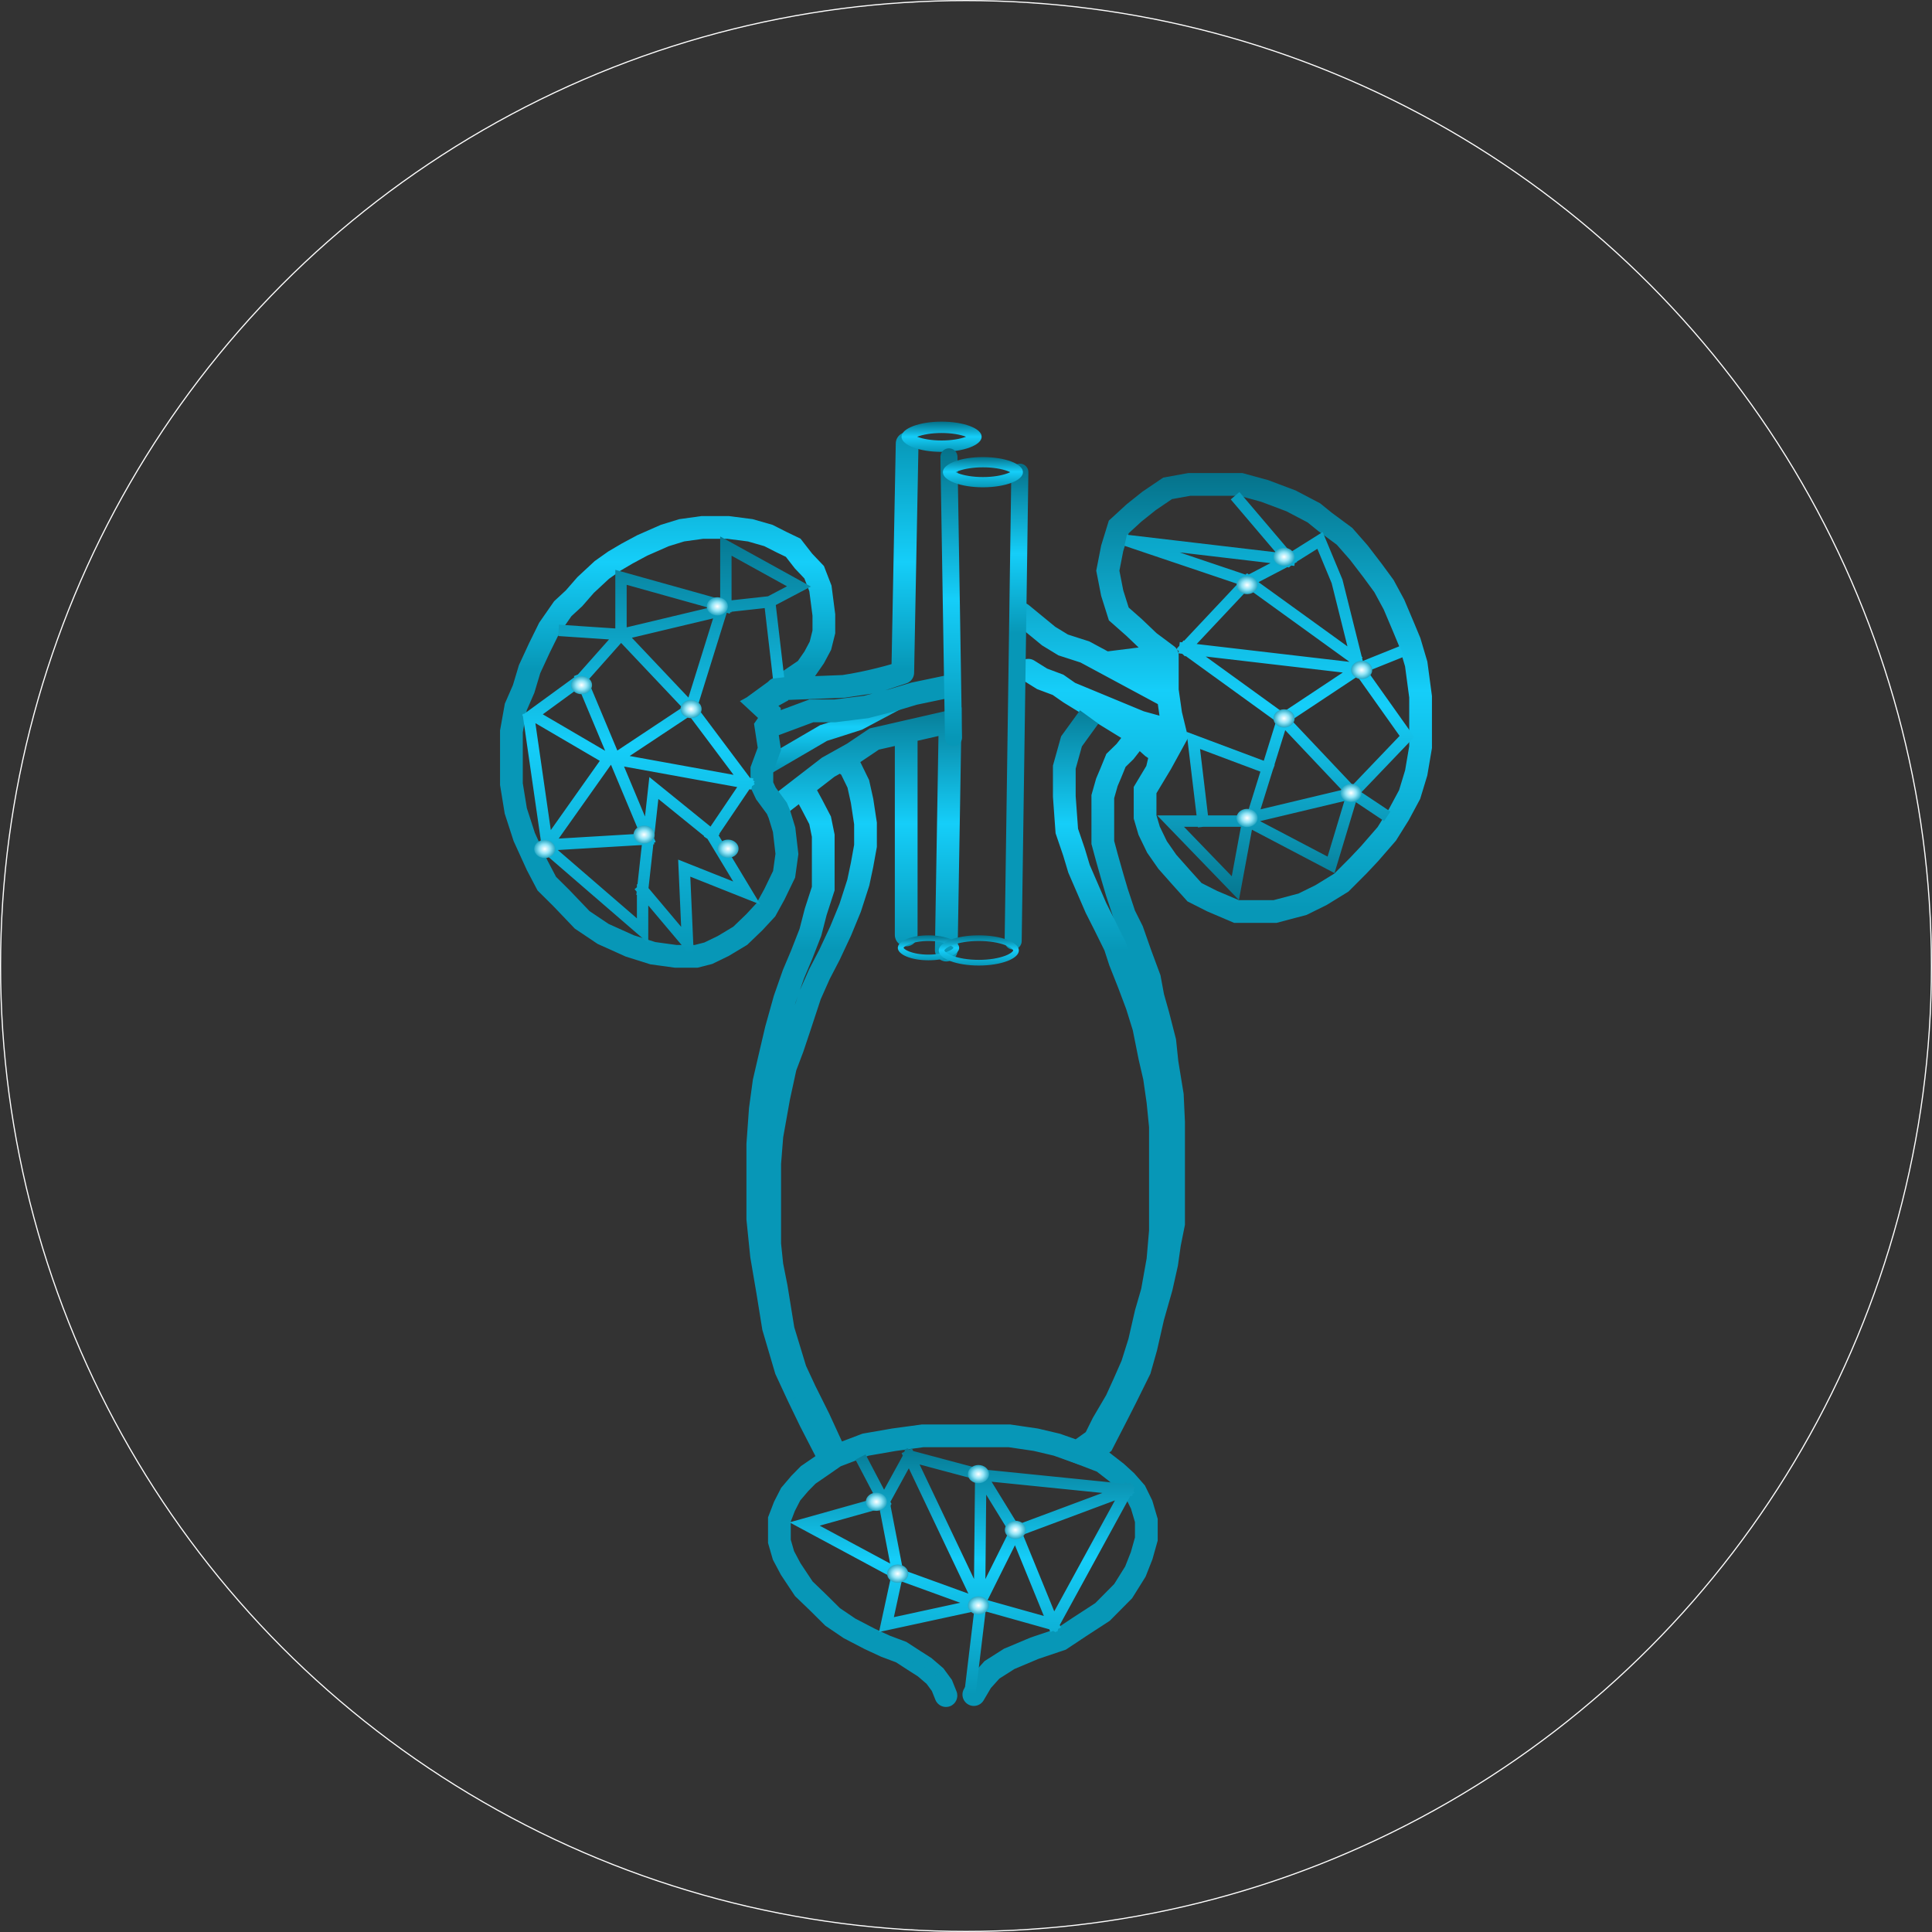 <svg width="1700" height="1700" viewBox="0 0 1700 1700" fill="none" xmlns="http://www.w3.org/2000/svg">
<rect x="0" y="0" width="1700" height="1700" fill="#333333" stroke="none"/>
<path d="M1027.14 607.399V587.68V576.674M1027.14 607.399L1021.63 602.584L988.568 581.489L1027.14 576.674M1027.14 607.399L1027.96 613.131M1027.14 576.674L1011.16 564.751L997.934 552.14L984.436 540.217L978.651 521.874L974.794 502.155L978.651 482.436L984.436 463.634L997.934 451.252L1011.16 440.705L1027.41 429.699L1046.42 426.26H1079.2H1091.87L1112.81 431.992L1135.95 440.705L1156.06 451.252L1165.98 459.278L1183.06 471.889L1195.73 486.334L1207.85 502.155L1217.77 515.683L1226.58 531.963L1235.12 552.14L1240.36 564.751L1246.14 584.241L1250 613.131V657.384L1246.14 680.084L1240.36 699.115L1230.99 716.541L1220.25 733.738L1205.1 751.164L1195.18 761.711L1180.3 776.615L1162.4 787.621L1146.14 795.646L1121.9 802.067H1088.02L1066.53 792.895L1051.1 785.099L1039.53 772.259L1027.14 758.272L1018.04 745.203L1011.16 730.987L1007.58 718.834V695.217L1018.04 677.791M1027.96 613.131L1030.17 628.494L1034.85 647.754L1033.21 650.735M1027.96 613.131L954.684 573.693L935.5 567.5L922.728 559.707L899 540.217M1033.21 650.735L1021.63 671.83L1018.04 677.791M1033.21 650.735L1018.04 639.5M1018.04 639.5L1003.17 635.373L941.185 609.692M1018.04 639.5L1010.33 647.754M941.185 609.692L1003.17 647.754L1013.91 657.384L1021.63 662.658L1018.04 677.791M941.185 609.692L954.684 616.571L964.326 626.201M941.185 609.692L930.992 602.584L916.943 597.31L904.822 589.744M995.12 654.633L989.945 661.282L981.957 669.078L977.273 680.543L973.968 688.339L970.386 700.95V725.025V741.305L973.968 754.603L978.651 771.112L982.783 785.099L989.395 805.047L996.282 818.805L1003.44 839.212L1011.43 860.765L1014.46 877.044L1018.87 892.636L1024.93 916.253L1026.86 934.826L1031.54 963.487L1032.65 987.333V1007.97V1031.13V1051.53V1076.76L1029.06 1094.64L1026.58 1112.07L1021.9 1132.93L1014.46 1159.07L1008.4 1185.67L1002.89 1205.16L990.772 1229.69L982.507 1245.97L970.111 1270.05L955.786 1280.6L970.111 1286.1L982.507 1295.73L990.772 1303.3L999.036 1312.7L1004.55 1323.93L1008.68 1337.92V1354.2L1004.55 1368.87L999.036 1382.86L988.293 1400.06L970.111 1418.4L950.001 1431.47L933.472 1442.47L910.331 1450.27L888.017 1459.67L872.866 1469.3L863.775 1479.39L856.888 1491.08" stroke="url(#paint0_linear_140_919)" stroke-width="20" stroke-linecap="round"/>
<path d="M672.038 675.727L724.655 645.002L755.509 635.142L791.5 616" stroke="url(#paint1_linear_140_919)" stroke-width="15" stroke-linecap="round"/>
<path d="M787.382 822.702C787.382 828.225 791.859 832.702 797.382 832.702C802.905 832.702 807.382 828.225 807.382 822.702H787.382ZM836 635L845.999 635.167L846.212 622.399L833.765 625.253L836 635ZM822.645 835.834C822.553 841.356 826.955 845.907 832.477 845.999C837.999 846.092 842.55 841.69 842.642 836.168L822.645 835.834ZM769.283 650.276L767.055 640.527L765.242 640.941L763.698 641.98L769.283 650.276ZM750.55 662.887L755.425 671.618L755.789 671.415L756.134 671.182L750.55 662.887ZM728.787 675.039L723.912 666.308L723.264 666.669L722.677 667.122L728.787 675.039ZM677.223 702.204C672.85 705.578 672.042 711.858 675.416 716.23C678.79 720.602 685.07 721.411 689.442 718.037L677.223 702.204ZM748.071 675.039L757.057 670.653L755.959 668.403L753.931 666.936L748.071 675.039ZM755.233 689.713L764.996 687.548L764.739 686.392L764.22 685.327L755.233 689.713ZM758.539 704.617L768.426 703.116L768.375 702.782L768.302 702.452L758.539 704.617ZM761.569 724.566H771.569V723.81L771.456 723.064L761.569 724.566ZM761.569 744.285L771.409 746.066L771.569 745.183V744.285H761.569ZM758.539 761.023L768.322 763.097L768.352 762.951L768.379 762.804L758.539 761.023ZM755.233 776.615L764.752 779.68L764.909 779.191L765.016 778.689L755.233 776.615ZM748.071 798.856L757.318 802.663L757.468 802.297L757.589 801.921L748.071 798.856ZM739.668 819.263L748.723 823.506L748.824 823.29L748.915 823.07L739.668 819.263ZM729.889 840.128L738.763 844.738L738.857 844.557L738.944 844.372L729.889 840.128ZM721.073 857.095L712.2 852.485L712.06 852.754L711.937 853.03L721.073 857.095ZM712.809 875.668L703.673 871.602L703.468 872.062L703.311 872.539L712.809 875.668ZM703.443 904.1L712.926 907.273L712.933 907.251L712.94 907.229L703.443 904.1ZM697.382 922.214L706.734 925.754L706.803 925.572L706.865 925.387L697.382 922.214ZM691.046 938.952L681.694 935.412L681.432 936.104L681.274 936.827L691.046 938.952ZM685.261 965.55L675.489 963.424L675.449 963.607L675.417 963.792L685.261 965.55ZM679.2 999.485L669.356 997.727L669.27 998.207L669.231 998.694L679.2 999.485ZM677.272 1023.79L667.303 1023L667.272 1023.39V1023.79H677.272ZM677.272 1094.64H667.272V1095.16L667.325 1095.67L677.272 1094.64ZM683.057 1132.7L692.928 1131.1L692.9 1130.93L692.867 1130.76L683.057 1132.7ZM689.118 1170.08L679.246 1171.68L679.354 1172.34L679.551 1172.99L689.118 1170.08ZM699.861 1205.39L690.294 1208.3L690.499 1208.97L690.796 1209.61L699.861 1205.39ZM708.401 1223.73L699.336 1227.95L699.392 1228.07L699.452 1228.19L708.401 1223.73ZM720.522 1248.04L729.611 1243.86L729.544 1243.72L729.471 1243.57L720.522 1248.04ZM735.674 1281.05L726.585 1285.22L730.488 1293.73L739.232 1290.4L735.674 1281.05ZM761.569 1271.19L759.857 1261.34L758.91 1261.51L758.011 1261.85L761.569 1271.19ZM786.638 1266.84L785.293 1256.93L785.109 1256.95L784.926 1256.98L786.638 1266.84ZM811.982 1263.4V1253.4H811.307L810.638 1253.49L811.982 1263.4ZM888.015 1263.4L889.469 1253.5L888.746 1253.4H888.015V1263.4ZM911.431 1266.84L913.729 1257.1L913.31 1257.01L912.885 1256.94L911.431 1266.84ZM929.889 1271.19L933.218 1261.76L932.71 1261.58L932.186 1261.46L929.889 1271.19ZM948.071 1277.61L944.741 1287.04L949.636 1288.77L953.867 1285.76L948.071 1277.61ZM963.222 1266.84L969.018 1274.99L971.065 1273.53L972.181 1271.28L963.222 1266.84ZM970.385 1252.39L961.761 1247.33L961.582 1247.63L961.425 1247.95L970.385 1252.39ZM982.23 1232.21L990.854 1237.28L991.117 1236.83L991.332 1236.36L982.23 1232.21ZM989.117 1217.08L998.219 1221.22L998.245 1221.17L998.271 1221.11L989.117 1217.08ZM996.28 1200.8L1005.43 1204.83L1005.66 1204.32L1005.82 1203.8L996.28 1200.8ZM1002.62 1180.62L1012.16 1183.62L1012.27 1183.24L1012.36 1182.86L1002.62 1180.62ZM1008.4 1155.4L998.796 1152.62L998.717 1152.89L998.654 1153.17L1008.4 1155.4ZM1013.91 1136.37L1023.52 1139.15L1023.66 1138.65L1023.75 1138.13L1013.91 1136.37ZM1018.87 1108.63L1028.71 1110.39L1028.79 1109.94L1028.83 1109.49L1018.87 1108.63ZM1021.07 1083.18L1031.04 1084.04L1031.07 1083.61V1083.18H1021.07ZM1021.07 991.23H1031.07V990.731L1031.02 990.234L1021.07 991.23ZM1018.87 969.218L1028.82 968.222L1028.8 968.009L1028.77 967.796L1018.87 969.218ZM1015.84 948.124L1025.74 946.702L1025.68 946.284L1025.58 945.873L1015.84 948.124ZM1011.71 930.239L1001.9 932.202L1001.93 932.347L1001.96 932.49L1011.71 930.239ZM1006.47 904.1L1016.28 902.137L1016.18 901.627L1016.02 901.131L1006.47 904.1ZM1000.41 884.61L1009.96 881.641L1009.87 881.362L1009.77 881.088L1000.41 884.61ZM993.25 865.579L1002.61 862.057L1002.58 861.978L1002.55 861.899L993.25 865.579ZM985.536 846.089L976.028 849.187L976.124 849.482L976.238 849.769L985.536 846.089ZM981.128 832.561L990.636 829.463L990.415 828.783L990.098 828.14L981.128 832.561ZM972.313 814.677L981.283 810.256L981.261 810.212L981.239 810.169L972.313 814.677ZM964.324 798.856L955.146 802.826L955.264 803.098L955.398 803.363L964.324 798.856ZM949.448 764.462L939.871 767.339L940.038 767.897L940.27 768.432L949.448 764.462ZM945.04 749.788L954.618 746.911L954.564 746.734L954.505 746.559L945.04 749.788ZM938.704 731.215L928.73 731.936L928.823 733.223L929.24 734.444L938.704 731.215ZM936.5 700.719H926.5V701.08L926.526 701.44L936.5 700.719ZM936.5 675.039L926.868 672.35L926.5 673.669V675.039H936.5ZM942.836 652.339L934.738 646.472L933.687 647.924L933.205 649.651L942.836 652.339ZM960.598 644.868L966.465 636.77L950.269 625.036L944.402 633.134L960.598 644.868ZM714.462 708.057L723.332 703.439L723.292 703.362L723.25 703.286L714.462 708.057ZM721.624 721.814L731.423 719.819L731.143 718.442L730.494 717.196L721.624 721.814ZM724.379 735.342H734.379V734.334L734.178 733.347L724.379 735.342ZM724.379 781.888L733.892 784.97L734.379 783.468V781.888H724.379ZM717.768 802.295L708.254 799.213L708.161 799.5L708.086 799.792L717.768 802.295ZM713.084 820.409L722.397 824.052L722.616 823.493L722.766 822.912L713.084 820.409ZM705.371 840.128L714.584 844.017L714.635 843.895L714.684 843.771L705.371 840.128ZM698.208 857.095L688.996 853.206L688.874 853.494L688.771 853.788L698.208 857.095ZM690.495 879.107L681.058 875.8L680.951 876.104L680.864 876.414L690.495 879.107ZM683.057 905.705L673.426 903.012L673.37 903.215L673.322 903.419L683.057 905.705ZM678.374 925.653L668.638 923.368L668.635 923.381L668.632 923.395L678.374 925.653ZM672.313 951.792L662.572 949.534L662.467 949.985L662.404 950.445L672.313 951.792ZM669.007 976.097L659.099 974.749L659.056 975.064L659.033 975.382L669.007 976.097ZM666.803 1006.82L656.829 1006.11L656.803 1006.46V1006.82H666.803ZM666.803 1072.63H656.803V1073.14L656.855 1073.65L666.803 1072.63ZM670.109 1104.96L660.161 1105.98L660.195 1106.31L660.251 1106.64L670.109 1104.96ZM675.619 1137.29L685.491 1135.69L685.484 1135.65L685.477 1135.61L675.619 1137.29ZM680.578 1168.01L670.705 1169.61L670.806 1170.23L670.986 1170.84L680.578 1168.01ZM691.597 1205.39L682.005 1208.22L682.214 1208.92L682.526 1209.6L691.597 1205.39ZM702.341 1228.55L693.269 1232.75L693.302 1232.83L693.336 1232.9L702.341 1228.55ZM713.084 1250.79L704.08 1255.14L704.135 1255.25L704.194 1255.36L713.084 1250.79ZM730.44 1284.49L736.139 1292.71L743.345 1287.71L739.33 1279.91L730.44 1284.49ZM720.522 1291.37L726.176 1299.62L726.199 1299.6L726.222 1299.59L720.522 1291.37ZM711.156 1297.79L705.502 1289.54L704.704 1290.09L704.025 1290.78L711.156 1297.79ZM703.718 1305.36L696.587 1298.35L696.333 1298.61L696.098 1298.88L703.718 1305.36ZM695.729 1314.76L688.109 1308.28L687.355 1309.17L686.825 1310.21L695.729 1314.76ZM690.219 1325.54L681.316 1320.98L681.075 1321.45L680.886 1321.95L690.219 1325.54ZM685.812 1337L676.478 1333.41L675.812 1335.14V1337H685.812ZM685.812 1356.26H675.812V1357.68L676.205 1359.04L685.812 1356.26ZM689.393 1368.64L679.787 1371.42L680.075 1372.42L680.562 1373.33L689.393 1368.64ZM695.729 1380.57L686.899 1385.26L687.128 1385.69L687.398 1386.1L695.729 1380.57ZM707.299 1397.99L698.968 1403.52L699.576 1404.44L700.367 1405.2L707.299 1397.99ZM719.696 1409.91L726.738 1402.81L726.683 1402.76L726.628 1402.71L719.696 1409.91ZM732.644 1422.75L725.602 1429.86L726.262 1430.51L727.031 1431.03L732.644 1422.75ZM747.52 1432.84L741.907 1441.12L742.388 1441.45L742.905 1441.71L747.52 1432.84ZM765.151 1442.01L760.536 1450.89L760.729 1450.99L760.926 1451.08L765.151 1442.01ZM778.925 1448.44L774.7 1457.5L775.049 1457.66L775.41 1457.8L778.925 1448.44ZM792.974 1453.71L798.422 1445.32L797.508 1444.73L796.488 1444.35L792.974 1453.71ZM804.269 1461.05L798.821 1469.43L798.86 1469.46L798.899 1469.48L804.269 1461.05ZM813.635 1467.01L820.145 1459.42L819.605 1458.95L819.005 1458.57L813.635 1467.01ZM822.726 1474.8L830.787 1468.89L830.107 1467.96L829.236 1467.21L822.726 1474.8ZM828.787 1483.06L838.07 1479.34L837.598 1478.16L836.847 1477.14L828.787 1483.06ZM823.085 1495.72C825.138 1500.85 830.959 1503.34 836.086 1501.28C841.213 1499.23 843.705 1493.41 841.651 1488.28L823.085 1495.72ZM679.2 1113.21L669.254 1114.25L669.301 1114.7L669.39 1115.15L679.2 1113.21ZM787.382 643.855V822.702H807.382V643.855H787.382ZM799.617 653.602L838.235 644.747L833.765 625.253L795.147 634.108L799.617 653.602ZM826.001 634.833L822.645 835.834L842.642 836.168L845.999 635.167L826.001 634.833ZM795.155 634.107L767.055 640.527L771.51 660.024L799.609 653.604L795.155 634.107ZM763.698 641.98L744.966 654.591L756.134 671.182L774.867 658.571L763.698 641.98ZM745.675 654.155L734.793 660.232L744.544 677.694L755.425 671.618L745.675 654.155ZM734.793 660.232L723.912 666.308L733.662 683.77L744.544 677.694L734.793 660.232ZM733.809 677.066L742.211 683.142L753.931 666.936L745.528 660.86L733.809 677.066ZM739.084 679.425L746.247 694.1L764.22 685.327L757.057 670.653L739.084 679.425ZM745.47 691.879L748.776 706.783L768.302 702.452L764.996 687.548L745.47 691.879ZM748.652 706.119L751.683 726.067L771.456 723.064L768.426 703.116L748.652 706.119ZM751.569 724.566V744.285H771.569V724.566H751.569ZM751.729 742.503L748.699 759.241L768.379 762.804L771.409 746.066L751.729 742.503ZM748.756 758.949L745.451 774.54L765.016 778.689L768.322 763.097L748.756 758.949ZM745.715 773.549L738.552 795.79L757.589 801.921L764.752 779.68L745.715 773.549ZM738.824 795.048L730.422 815.455L748.915 823.07L757.318 802.663L738.824 795.048ZM730.614 815.019L720.834 835.884L738.944 844.372L748.723 823.506L730.614 815.019ZM721.015 835.518L712.2 852.485L729.947 861.706L738.763 844.738L721.015 835.518ZM711.937 853.03L703.673 871.602L721.945 879.733L730.21 861.161L711.937 853.03ZM703.311 872.539L693.945 900.971L712.94 907.229L722.307 878.797L703.311 872.539ZM693.959 900.927L687.899 919.041L706.865 925.387L712.926 907.273L693.959 900.927ZM688.03 918.674L681.694 935.412L700.398 942.492L706.734 925.754L688.03 918.674ZM681.274 936.827L675.489 963.424L695.032 967.675L700.817 941.077L681.274 936.827ZM675.417 963.792L669.356 997.727L689.044 1001.24L695.105 967.308L675.417 963.792ZM669.231 998.694L667.303 1023L687.24 1024.58L689.169 1000.28L669.231 998.694ZM667.272 1023.79V1060.48H687.272V1023.79H667.272ZM667.272 1060.48V1094.64H687.272V1060.48H667.272ZM673.186 1134.3L679.246 1171.68L698.989 1168.48L692.928 1131.1L673.186 1134.3ZM679.551 1172.99L690.294 1208.3L709.428 1202.48L698.684 1167.17L679.551 1172.99ZM690.796 1209.61L699.336 1227.95L717.467 1219.51L708.927 1201.17L690.796 1209.61ZM699.452 1228.19L711.574 1252.5L729.471 1243.57L717.35 1219.27L699.452 1228.19ZM711.434 1252.21L726.585 1285.22L744.763 1276.88L729.611 1243.86L711.434 1252.21ZM739.232 1290.4L765.128 1280.54L758.011 1261.85L732.116 1271.71L739.232 1290.4ZM763.281 1281.05L788.35 1276.69L784.926 1256.98L759.857 1261.34L763.281 1281.05ZM787.983 1276.75L813.327 1273.31L810.638 1253.49L785.293 1256.93L787.983 1276.75ZM811.982 1273.4H872.038V1253.4H811.982V1273.4ZM872.038 1273.4H888.015V1253.4H872.038V1273.4ZM886.562 1273.29L909.978 1276.73L912.885 1256.94L889.469 1253.5L886.562 1273.29ZM909.134 1276.57L927.592 1280.93L932.186 1261.46L913.729 1257.1L909.134 1276.57ZM926.559 1280.62L944.741 1287.04L951.4 1268.18L933.218 1261.76L926.559 1280.62ZM953.867 1285.76L969.018 1274.99L957.426 1258.69L942.275 1269.46L953.867 1285.76ZM972.181 1271.28L979.344 1256.83L961.425 1247.95L954.263 1262.39L972.181 1271.28ZM979.008 1257.45L990.854 1237.28L973.607 1227.15L961.761 1247.33L979.008 1257.45ZM991.332 1236.36L998.219 1221.22L980.016 1212.94L973.129 1228.07L991.332 1236.36ZM998.271 1221.11L1005.43 1204.83L987.127 1196.77L979.964 1213.05L998.271 1221.11ZM1005.82 1203.8L1012.16 1183.62L993.075 1177.63L986.739 1197.81L1005.82 1203.8ZM1012.36 1182.86L1018.15 1157.64L998.654 1153.17L992.869 1178.39L1012.36 1182.86ZM1018.01 1158.18L1023.52 1139.15L1004.31 1133.59L998.796 1152.62L1018.01 1158.18ZM1023.75 1138.13L1028.71 1110.39L1009.03 1106.87L1004.07 1134.61L1023.75 1138.13ZM1028.83 1109.49L1031.04 1084.04L1011.11 1082.31L1008.91 1107.76L1028.83 1109.49ZM1031.07 1083.18V1060.48H1011.07V1083.18H1031.07ZM1031.07 1060.48V1034.11H1011.07V1060.48H1031.07ZM1031.07 1034.11V1014.85H1011.07V1034.11H1031.07ZM1031.07 1014.85V991.23H1011.07V1014.85H1031.07ZM1031.02 990.234L1028.82 968.222L1008.92 970.215L1011.12 992.226L1031.02 990.234ZM1028.77 967.796L1025.74 946.702L1005.94 949.546L1008.97 970.64L1028.77 967.796ZM1025.58 945.873L1021.45 927.988L1001.96 932.49L1006.1 950.375L1025.58 945.873ZM1021.51 928.276L1016.28 902.137L996.667 906.063L1001.9 932.202L1021.51 928.276ZM1016.02 901.131L1009.96 881.641L990.863 887.58L996.924 907.069L1016.02 901.131ZM1009.77 881.088L1002.61 862.057L983.891 869.102L991.053 888.133L1009.77 881.088ZM1002.55 861.899L994.834 842.409L976.238 849.769L983.951 869.259L1002.55 861.899ZM995.044 842.992L990.636 829.463L971.62 835.659L976.028 849.187L995.044 842.992ZM990.098 828.14L981.283 810.256L963.343 819.098L972.159 836.983L990.098 828.14ZM981.239 810.169L973.251 794.348L955.398 803.363L963.386 819.184L981.239 810.169ZM973.502 794.886L966.064 777.689L947.708 785.629L955.146 802.826L973.502 794.886ZM966.064 777.689L958.626 760.492L940.27 768.432L947.708 785.629L966.064 777.689ZM959.025 761.585L954.618 746.911L935.463 752.664L939.871 767.339L959.025 761.585ZM954.505 746.559L948.169 727.986L929.24 734.444L935.576 753.016L954.505 746.559ZM948.678 730.494L946.474 699.999L926.526 701.44L928.73 731.936L948.678 730.494ZM946.5 700.719V675.039H926.5V700.719H946.5ZM946.132 677.727L952.468 655.028L933.205 649.651L926.868 672.35L946.132 677.727ZM950.934 658.206L960.598 644.868L944.402 633.134L934.738 646.472L950.934 658.206ZM722.677 667.122L699.95 684.663L712.169 700.496L734.897 682.955L722.677 667.122ZM699.95 684.663L677.223 702.204L689.442 718.037L712.169 700.496L699.95 684.663ZM697.271 697.351L705.673 712.828L723.25 703.286L714.848 687.809L697.271 697.351ZM705.592 712.675L712.755 726.432L730.494 717.196L723.332 703.439L705.592 712.675ZM711.825 723.81L714.58 737.338L734.178 733.347L731.423 719.819L711.825 723.81ZM714.379 735.342V762.628H734.379V735.342H714.379ZM714.379 762.628V781.888H734.379V762.628H714.379ZM714.866 778.806L708.254 799.213L727.281 805.377L733.892 784.97L714.866 778.806ZM708.086 799.792L703.403 817.906L722.766 822.912L727.449 804.798L708.086 799.792ZM703.772 816.766L696.058 836.485L714.684 843.771L722.397 824.052L703.772 816.766ZM696.158 836.239L688.996 853.206L707.421 860.984L714.584 844.017L696.158 836.239ZM688.771 853.788L681.058 875.8L699.932 882.414L707.646 860.402L688.771 853.788ZM680.864 876.414L673.426 903.012L692.687 908.398L700.125 881.8L680.864 876.414ZM673.322 903.419L668.638 923.368L688.109 927.939L692.792 907.991L673.322 903.419ZM668.632 923.395L662.572 949.534L682.055 954.051L688.115 927.912L668.632 923.395ZM662.404 950.445L659.099 974.749L678.916 977.445L682.222 953.14L662.404 950.445ZM659.033 975.382L656.829 1006.11L676.778 1007.54L678.982 976.813L659.033 975.382ZM656.803 1006.82V1039.61H676.803V1006.82H656.803ZM656.803 1039.61V1072.63H676.803V1039.61H656.803ZM656.855 1073.65L660.161 1105.98L680.057 1103.94L676.752 1071.61L656.855 1073.65ZM660.251 1106.64L665.761 1138.97L685.477 1135.61L679.967 1103.28L660.251 1106.64ZM665.747 1138.88L670.705 1169.61L690.45 1166.42L685.491 1135.69L665.747 1138.88ZM670.986 1170.84L682.005 1208.22L701.189 1202.56L690.169 1165.19L670.986 1170.84ZM682.526 1209.6L693.269 1232.75L711.412 1224.34L700.668 1201.18L682.526 1209.6ZM693.336 1232.9L704.08 1255.14L722.089 1246.44L711.345 1224.2L693.336 1232.9ZM704.194 1255.36L721.549 1289.07L739.33 1279.91L721.975 1246.21L704.194 1255.36ZM724.741 1276.28L714.823 1283.15L726.222 1299.59L736.139 1292.71L724.741 1276.28ZM714.869 1283.12L705.502 1289.54L716.81 1306.04L726.176 1299.62L714.869 1283.12ZM704.025 1290.78L696.587 1298.35L710.849 1312.37L718.287 1304.8L704.025 1290.78ZM696.098 1298.88L688.109 1308.28L703.349 1321.23L711.338 1311.83L696.098 1298.88ZM686.825 1310.21L681.316 1320.98L699.123 1330.09L704.633 1319.31L686.825 1310.21ZM680.886 1321.95L676.478 1333.41L695.146 1340.59L699.553 1329.12L680.886 1321.95ZM675.812 1337V1356.26H695.812V1337H675.812ZM676.205 1359.04L679.787 1371.42L698.999 1365.86L695.418 1353.48L676.205 1359.04ZM680.562 1373.33L686.899 1385.26L704.56 1375.87L698.224 1363.95L680.562 1373.33ZM687.398 1386.1L698.968 1403.52L715.63 1392.46L704.06 1375.03L687.398 1386.1ZM700.367 1405.2L712.764 1417.12L726.628 1402.71L714.231 1390.78L700.367 1405.2ZM712.654 1417.01L725.602 1429.86L739.685 1415.65L726.738 1402.81L712.654 1417.01ZM727.031 1431.03L741.907 1441.12L753.133 1424.57L738.257 1414.48L727.031 1431.03ZM742.905 1441.71L760.536 1450.89L769.765 1433.14L752.135 1423.97L742.905 1441.71ZM760.926 1451.08L774.7 1457.5L783.149 1439.37L769.375 1432.95L760.926 1451.08ZM775.41 1457.8L789.46 1463.07L796.488 1444.35L782.439 1439.07L775.41 1457.8ZM787.527 1462.09L798.821 1469.43L809.717 1452.66L798.422 1445.32L787.527 1462.09ZM798.899 1469.48L808.266 1475.44L819.005 1458.57L809.638 1452.61L798.899 1469.48ZM807.126 1474.6L816.217 1482.39L829.236 1467.21L820.145 1459.42L807.126 1474.6ZM814.666 1480.72L820.726 1488.98L836.847 1477.14L830.787 1468.89L814.666 1480.72ZM819.504 1486.78L823.085 1495.72L841.651 1488.28L838.07 1479.34L819.504 1486.78ZM667.325 1095.67L669.254 1114.25L689.147 1112.18L687.218 1093.61L667.325 1095.67ZM669.39 1115.15L673.247 1134.64L692.867 1130.76L689.01 1111.27L669.39 1115.15Z" fill="url(#paint2_linear_140_919)"/>
<path d="M798.209 390.26L794.352 591.806M794.352 591.806L770.11 599.831L742.286 603.958M794.352 591.806C786.272 594.481 764.545 600.657 742.286 603.958M742.286 603.958L684.16 606.251L692.975 599.831L709.229 588.825L716.391 578.507L721.901 568.189L724.931 556.037V541.133L721.901 517.745L716.391 503.529L707.025 493.67L697.934 481.976L687.465 476.931L676.171 471.199L660.193 466.613L640.633 464.091H618.044L599.862 466.613L584.986 471.199L565.151 479.912L551.928 487.02L540.634 493.67L529.614 501.466L515.289 514.764L505.096 526.458L495.179 535.63L483.058 553.056L474.793 569.794L465.978 588.825L460.744 606.251L453.857 622.072L450 643.626V669.306V689.942L453.857 713.559L461.295 736.488L472.59 761.251L481.129 777.531L494.077 790.371L512.259 809.402L530.716 821.784L554.132 832.331L574.518 838.752L594.628 841.503H612.534L623.278 838.752L636.501 832.331L651.377 823.389L663.774 811.466L673.967 800.46L681.405 786.932L689.945 769.277L692.424 751.392L689.945 730.068L685.813 716.54L683.609 711.266L673.967 698.197L670.386 690.63V676.873L676.997 658.988L673.967 639.269L676.997 634.913V627.346L668 619L683.609 610.378L683.609 606.251M835 603.958L804.27 610.378L785.262 616.111L762.121 622.072L734.573 625.512H713.912L706.198 628.386L676.997 639.269" stroke="url(#paint3_linear_140_919)" stroke-width="20" stroke-linecap="round"/>
<path d="M858.773 384.299C858.773 384.305 858.773 384.322 858.763 384.359C858.753 384.398 858.727 384.476 858.662 384.595C858.528 384.842 858.242 385.238 857.675 385.743C856.51 386.782 854.542 387.945 851.681 389.024C845.996 391.168 837.805 392.598 828.512 392.598C819.218 392.598 811.028 391.168 805.342 389.024C802.482 387.945 800.513 386.782 799.349 385.743C798.782 385.238 798.495 384.842 798.361 384.595C798.297 384.476 798.271 384.398 798.26 384.359C798.25 384.322 798.25 384.305 798.25 384.299C798.25 384.293 798.25 384.276 798.26 384.239C798.271 384.2 798.297 384.122 798.361 384.003C798.495 383.756 798.782 383.36 799.349 382.854C800.513 381.816 802.482 380.652 805.342 379.573C811.028 377.429 819.218 376 828.512 376C837.805 376 845.996 377.429 851.681 379.573C854.542 380.652 856.51 381.816 857.675 382.854C858.242 383.36 858.528 383.756 858.662 384.003C858.727 384.122 858.753 384.2 858.763 384.239C858.773 384.276 858.773 384.293 858.773 384.299Z" stroke="url(#paint4_linear_140_919)" stroke-width="10"/>
<path d="M841.5 834C841.5 834.627 841.199 835.465 840.144 836.481C839.082 837.504 837.414 838.54 835.149 839.463C830.63 841.304 824.214 842.5 817 842.5C809.786 842.5 803.37 841.304 798.851 839.463C796.586 838.54 794.918 837.504 793.856 836.481C792.801 835.465 792.5 834.627 792.5 834C792.5 833.373 792.801 832.535 793.856 831.519C794.918 830.496 796.586 829.46 798.851 828.537C803.37 826.696 809.786 825.5 817 825.5C824.214 825.5 830.63 826.696 835.149 828.537C837.414 829.46 839.082 830.496 840.144 831.519C841.199 832.535 841.5 833.373 841.5 834Z" stroke="url(#paint5_linear_140_919)" stroke-width="5"/>
<path d="M835 402L839 649" stroke="url(#paint6_linear_140_919)" stroke-width="15" stroke-linecap="round"/>
<path d="M897.383 415.482L891.5 828" stroke="url(#paint7_linear_140_919)" stroke-width="15" stroke-linecap="round"/>
<path d="M895.638 415.482C895.638 415.58 895.602 416.203 894.372 417.3C893.145 418.394 891.115 419.584 888.222 420.676C882.467 422.846 874.214 424.281 864.876 424.281C855.538 424.281 847.285 422.846 841.53 420.676C838.636 419.584 836.606 418.394 835.38 417.3C834.15 416.203 834.114 415.58 834.114 415.482C834.114 415.385 834.15 414.761 835.38 413.665C836.606 412.571 838.636 411.381 841.53 410.289C847.285 408.119 855.538 406.684 864.876 406.684C874.214 406.684 882.467 408.119 888.222 410.289C891.115 411.381 893.145 412.571 894.372 413.665C895.602 414.761 895.638 415.385 895.638 415.482Z" stroke="url(#paint8_linear_140_919)" stroke-width="9"/>
<path d="M894.023 836.299C894.023 837.169 893.565 838.293 892.089 839.609C890.614 840.924 888.339 842.222 885.313 843.363C879.28 845.639 870.777 847.098 861.262 847.098C851.746 847.098 843.243 845.639 837.21 843.363C834.184 842.222 831.909 840.924 830.435 839.609C828.958 838.293 828.5 837.169 828.5 836.299C828.5 835.429 828.958 834.305 830.435 832.988C831.909 831.674 834.184 830.375 837.21 829.234C843.243 826.959 851.746 825.5 861.262 825.5C870.777 825.5 879.28 826.959 885.313 829.234C888.339 830.375 890.614 831.674 892.089 832.988C893.565 834.305 894.023 835.429 894.023 836.299Z" stroke="url(#paint9_linear_140_919)" stroke-width="5"/>
<path d="M638.705 533.794V480.5L703 516L677.272 529.553M638.705 533.794L546.418 508V558.328M638.705 533.794L677.272 529.553M546.418 558.328L496.5 555M546.418 558.328L607.988 623.447M546.418 558.328L634.848 537.234L621.418 580.34L607.988 623.447M546.418 558.328L511.501 597.63M657.113 689L607.988 623.447M657.113 689L626.259 734.653M657.113 689L540.943 667.918M607.988 623.447L540.943 667.918M684.5 591.5L677.272 529.553M626.259 734.653L657.113 785.784L602.066 763.887L605 830L565.426 783.033M626.259 734.653L575.344 693.38L570.385 738.207M565.426 783.033L570.385 738.207M565.426 783.033V819L481.5 746.5M570.385 738.207L481.5 743.5M570.385 738.207L540.943 667.918M465.5 632.5L481.5 743.5M481.5 743.5L535 667.918L468.5 629L511.501 597.63M511.501 597.63L540.943 667.918" stroke="url(#paint10_linear_140_919)" stroke-width="10" stroke-linecap="square"/>
<path d="M1097.93 722.503L1087 781.5L1030 722.503H1058.5M1097.93 722.503L1171.21 761L1190.22 697.969M1097.93 722.503H1058.5M1190.22 697.969L1216.5 715.5M1190.22 697.969L1128.65 632.851M1190.22 697.969L1101.79 719.064L1115.22 675.957M1190.22 697.969L1238 648L1195.7 588.379M1042.5 570.5L1128.65 632.851M1042.5 570.5L1097.93 511.556M1042.5 570.5L1195.7 588.379M1128.65 632.851L1115.22 675.957M1128.65 632.851L1195.7 588.379M1115.22 675.957L1050 651.5L1058.5 722.503M1097.93 511.556L991 475.5L1134.57 492.41M1097.93 511.556L1191.98 579.5M1097.93 511.556L1134.57 492.41M1134.57 492.41L1161.5 475.5L1176.5 511.556L1195.7 588.379M1134.57 492.41L1090 440M1229 575L1195.7 588.379" stroke="url(#paint11_linear_140_919)" stroke-width="10" stroke-linecap="square"/>
<path d="M759.5 1286.5L777.824 1321.41M777.824 1321.41L708 1341L789.669 1384.92M777.824 1321.41L800 1281M777.824 1321.41L789.669 1382.63M789.669 1384.92L780 1429.5L862.948 1411.52M789.669 1384.92L862.948 1411.52M862.948 1411.52L854 1486M862.948 1411.52L927 1429.5M927 1429.5L893.526 1347.55M927 1429.5L991.873 1310.86M893.526 1347.55L861.855 1411.12M893.526 1347.55L862.948 1297.79M893.526 1347.55L991.873 1310.86M861.855 1411.12L862.948 1297.79M861.855 1411.12L800 1281M862.948 1297.79L800 1281M862.948 1297.79L991.873 1310.86" stroke="url(#paint12_linear_140_919)" stroke-width="10" stroke-linecap="square"/>
<ellipse cx="631.212" cy="533.571" rx="9.312" ry="8.03" fill="url(#paint13_diamond_140_919)"/>
<ellipse cx="566.75" cy="734.429" rx="9.312" ry="8.03" fill="url(#paint14_diamond_140_919)"/>
<ellipse cx="511.654" cy="602.818" rx="9.312" ry="8.03" fill="url(#paint15_diamond_140_919)"/>
<ellipse cx="640.578" cy="746.812" rx="9.312" ry="8.03" fill="url(#paint16_diamond_140_919)"/>
<ellipse cx="608.072" cy="623.913" rx="9.312" ry="8.03" fill="url(#paint17_diamond_140_919)"/>
<ellipse cx="479.312" cy="747.03" rx="9.312" ry="8.03" fill="url(#paint18_diamond_140_919)"/>
<ellipse cx="1097.33" cy="514.769" rx="9.312" ry="8.03" fill="url(#paint19_diamond_140_919)"/>
<ellipse cx="1129.84" cy="632.167" rx="9.312" ry="8.03" fill="url(#paint20_diamond_140_919)"/>
<ellipse cx="1097.33" cy="719.755" rx="9.312" ry="8.03" fill="url(#paint21_diamond_140_919)"/>
<ellipse cx="1188.79" cy="697.743" rx="9.312" ry="8.03" fill="url(#paint22_diamond_140_919)"/>
<ellipse cx="1198.15" cy="589.519" rx="9.312" ry="8.03" fill="url(#paint23_diamond_140_919)"/>
<ellipse cx="1129.84" cy="490.007" rx="9.312" ry="8.03" fill="url(#paint24_diamond_140_919)"/>
<ellipse cx="789.89" cy="1384.7" rx="9.312" ry="8.03" fill="url(#paint25_diamond_140_919)"/>
<ellipse cx="893.471" cy="1346.18" rx="9.312" ry="8.03" fill="url(#paint26_diamond_140_919)"/>
<ellipse cx="771.158" cy="1321.41" rx="9.312" ry="8.03" fill="url(#paint27_diamond_140_919)"/>
<ellipse cx="860.965" cy="1297.11" rx="9.312" ry="8.03" fill="url(#paint28_diamond_140_919)"/>
<ellipse cx="860.965" cy="1412.67" rx="9.312" ry="8.03" fill="url(#paint29_diamond_140_919)"/>
<circle cx="850" cy="850" r="849.5" stroke="white"/>
<defs>
<linearGradient id="paint0_linear_140_919" x1="918.552" y1="413.434" x2="918.552" y2="802.067" gradientUnits="userSpaceOnUse">
<stop stop-color="#057189"/>
<stop offset="0.5" stop-color="#15CEF9"/>
<stop offset="1" stop-color="#0797B7"/>
</linearGradient>
<linearGradient id="paint1_linear_140_919" x1="681.651" y1="600.799" x2="681.651" y2="675.727" gradientUnits="userSpaceOnUse">
<stop stop-color="#057189"/>
<stop offset="0.521" stop-color="#15CEF9"/>
<stop offset="1" stop-color="#0797B7"/>
</linearGradient>
<linearGradient id="paint2_linear_140_919" x1="800.891" y1="608.843" x2="800.891" y2="836" gradientUnits="userSpaceOnUse">
<stop stop-color="#057189"/>
<stop offset="0.51" stop-color="#15CEF9"/>
<stop offset="1" stop-color="#0797B7"/>
</linearGradient>
<linearGradient id="paint3_linear_140_919" x1="793.512" y1="383.483" x2="793.512" y2="588.825" gradientUnits="userSpaceOnUse">
<stop stop-color="#0797B7"/>
<stop offset="0.542" stop-color="#15CEF9"/>
<stop offset="1" stop-color="#0797B7"/>
</linearGradient>
<linearGradient id="paint4_linear_140_919" x1="828.512" y1="371" x2="828.512" y2="397.598" gradientUnits="userSpaceOnUse">
<stop stop-color="#057189"/>
<stop offset="0.5" stop-color="#15CEF9"/>
<stop offset="1" stop-color="#0797B7"/>
</linearGradient>
<linearGradient id="paint5_linear_140_919" x1="817" y1="823" x2="817" y2="845" gradientUnits="userSpaceOnUse">
<stop stop-color="#057189"/>
<stop offset="0.5" stop-color="#15CEF9"/>
<stop offset="1" stop-color="#0797B7"/>
</linearGradient>
<linearGradient id="paint6_linear_140_919" x1="835.211" y1="393.57" x2="835.211" y2="649" gradientUnits="userSpaceOnUse">
<stop stop-color="#057189"/>
<stop offset="0.521" stop-color="#15CEF9"/>
<stop offset="1" stop-color="#0797B7"/>
</linearGradient>
<linearGradient id="paint7_linear_140_919" x1="897.528" y1="410.646" x2="897.528" y2="557.184" gradientUnits="userSpaceOnUse">
<stop stop-color="#057189"/>
<stop offset="0.521" stop-color="#15CEF9"/>
<stop offset="1" stop-color="#0797B7"/>
</linearGradient>
<linearGradient id="paint8_linear_140_919" x1="864.876" y1="402.184" x2="864.876" y2="428.781" gradientUnits="userSpaceOnUse">
<stop stop-color="#057189"/>
<stop offset="0.484" stop-color="#15CEF9"/>
<stop offset="1" stop-color="#0797B7"/>
</linearGradient>
<linearGradient id="paint9_linear_140_919" x1="861.262" y1="823" x2="861.262" y2="849.598" gradientUnits="userSpaceOnUse">
<stop stop-color="#057189"/>
<stop offset="0.484" stop-color="#15CEF9"/>
<stop offset="1" stop-color="#0797B7"/>
</linearGradient>
<linearGradient id="paint10_linear_140_919" x1="471.56" y1="454.379" x2="471.56" y2="838.981" gradientUnits="userSpaceOnUse">
<stop stop-color="#057189"/>
<stop offset="0.521" stop-color="#15CEF9"/>
<stop offset="1" stop-color="#0797B7"/>
</linearGradient>
<linearGradient id="paint11_linear_140_919" x1="1265.08" y1="801.92" x2="1265.08" y2="417.318" gradientUnits="userSpaceOnUse">
<stop stop-color="#057189"/>
<stop offset="0.469" stop-color="#15CEF9"/>
<stop offset="1" stop-color="#0797B7"/>
</linearGradient>
<linearGradient id="paint12_linear_140_919" x1="706.619" y1="1263.93" x2="706.619" y2="1490.85" gradientUnits="userSpaceOnUse">
<stop stop-color="#057189"/>
<stop offset="0.479" stop-color="#15CEF9"/>
<stop offset="1" stop-color="#0797B7"/>
</linearGradient>
<radialGradient id="paint13_diamond_140_919" cx="0" cy="0" r="1" gradientUnits="userSpaceOnUse" gradientTransform="translate(631.212 533.571) rotate(90) scale(8.03 9.312)">
<stop stop-color="white"/>
<stop offset="0.5" stop-color="#93E5F7"/>
<stop offset="1" stop-color="#25A7C4"/>
</radialGradient>
<radialGradient id="paint14_diamond_140_919" cx="0" cy="0" r="1" gradientUnits="userSpaceOnUse" gradientTransform="translate(566.75 734.429) rotate(90) scale(8.03 9.312)">
<stop stop-color="white"/>
<stop offset="0.5" stop-color="#93E5F7"/>
<stop offset="1" stop-color="#25A7C4"/>
</radialGradient>
<radialGradient id="paint15_diamond_140_919" cx="0" cy="0" r="1" gradientUnits="userSpaceOnUse" gradientTransform="translate(511.654 602.817) rotate(90) scale(8.03 9.312)">
<stop stop-color="white"/>
<stop offset="0.5" stop-color="#93E5F7"/>
<stop offset="1" stop-color="#25A7C4"/>
</radialGradient>
<radialGradient id="paint16_diamond_140_919" cx="0" cy="0" r="1" gradientUnits="userSpaceOnUse" gradientTransform="translate(640.578 746.812) rotate(90) scale(8.03 9.312)">
<stop stop-color="white"/>
<stop offset="0.5" stop-color="#93E5F7"/>
<stop offset="1" stop-color="#25A7C4"/>
</radialGradient>
<radialGradient id="paint17_diamond_140_919" cx="0" cy="0" r="1" gradientUnits="userSpaceOnUse" gradientTransform="translate(608.072 623.913) rotate(90) scale(8.03 9.312)">
<stop stop-color="white"/>
<stop offset="0.5" stop-color="#93E5F7"/>
<stop offset="1" stop-color="#25A7C4"/>
</radialGradient>
<radialGradient id="paint18_diamond_140_919" cx="0" cy="0" r="1" gradientUnits="userSpaceOnUse" gradientTransform="translate(479.312 747.03) rotate(90) scale(8.03 9.312)">
<stop stop-color="white"/>
<stop offset="0.5" stop-color="#93E5F7"/>
<stop offset="1" stop-color="#25A7C4"/>
</radialGradient>
<radialGradient id="paint19_diamond_140_919" cx="0" cy="0" r="1" gradientUnits="userSpaceOnUse" gradientTransform="translate(1097.33 514.769) rotate(90) scale(8.03 9.312)">
<stop stop-color="white"/>
<stop offset="0.5" stop-color="#93E5F7"/>
<stop offset="1" stop-color="#25A7C4"/>
</radialGradient>
<radialGradient id="paint20_diamond_140_919" cx="0" cy="0" r="1" gradientUnits="userSpaceOnUse" gradientTransform="translate(1129.84 632.167) rotate(90) scale(8.03 9.312)">
<stop stop-color="white"/>
<stop offset="0.5" stop-color="#93E5F7"/>
<stop offset="1" stop-color="#25A7C4"/>
</radialGradient>
<radialGradient id="paint21_diamond_140_919" cx="0" cy="0" r="1" gradientUnits="userSpaceOnUse" gradientTransform="translate(1097.33 719.755) rotate(90) scale(8.03 9.312)">
<stop stop-color="white"/>
<stop offset="0.5" stop-color="#93E5F7"/>
<stop offset="1" stop-color="#25A7C4"/>
</radialGradient>
<radialGradient id="paint22_diamond_140_919" cx="0" cy="0" r="1" gradientUnits="userSpaceOnUse" gradientTransform="translate(1188.79 697.743) rotate(90) scale(8.03 9.312)">
<stop stop-color="white"/>
<stop offset="0.5" stop-color="#93E5F7"/>
<stop offset="1" stop-color="#25A7C4"/>
</radialGradient>
<radialGradient id="paint23_diamond_140_919" cx="0" cy="0" r="1" gradientUnits="userSpaceOnUse" gradientTransform="translate(1198.15 589.519) rotate(90) scale(8.03 9.312)">
<stop stop-color="white"/>
<stop offset="0.5" stop-color="#93E5F7"/>
<stop offset="1" stop-color="#25A7C4"/>
</radialGradient>
<radialGradient id="paint24_diamond_140_919" cx="0" cy="0" r="1" gradientUnits="userSpaceOnUse" gradientTransform="translate(1129.84 490.007) rotate(90) scale(8.03 9.312)">
<stop stop-color="white"/>
<stop offset="0.5" stop-color="#93E5F7"/>
<stop offset="1" stop-color="#25A7C4"/>
</radialGradient>
<radialGradient id="paint25_diamond_140_919" cx="0" cy="0" r="1" gradientUnits="userSpaceOnUse" gradientTransform="translate(789.89 1384.7) rotate(90) scale(8.03 9.312)">
<stop stop-color="white"/>
<stop offset="0.5" stop-color="#93E5F7"/>
<stop offset="1" stop-color="#25A7C4"/>
</radialGradient>
<radialGradient id="paint26_diamond_140_919" cx="0" cy="0" r="1" gradientUnits="userSpaceOnUse" gradientTransform="translate(893.471 1346.18) rotate(90) scale(8.03 9.312)">
<stop stop-color="white"/>
<stop offset="0.5" stop-color="#93E5F7"/>
<stop offset="1" stop-color="#25A7C4"/>
</radialGradient>
<radialGradient id="paint27_diamond_140_919" cx="0" cy="0" r="1" gradientUnits="userSpaceOnUse" gradientTransform="translate(771.158 1321.41) rotate(90) scale(8.03 9.312)">
<stop stop-color="white"/>
<stop offset="0.5" stop-color="#93E5F7"/>
<stop offset="1" stop-color="#25A7C4"/>
</radialGradient>
<radialGradient id="paint28_diamond_140_919" cx="0" cy="0" r="1" gradientUnits="userSpaceOnUse" gradientTransform="translate(860.965 1297.11) rotate(90) scale(8.03 9.312)">
<stop stop-color="white"/>
<stop offset="0.5" stop-color="#93E5F7"/>
<stop offset="1" stop-color="#25A7C4"/>
</radialGradient>
<radialGradient id="paint29_diamond_140_919" cx="0" cy="0" r="1" gradientUnits="userSpaceOnUse" gradientTransform="translate(860.965 1412.67) rotate(90) scale(8.03 9.312)">
<stop stop-color="white"/>
<stop offset="0.5" stop-color="#93E5F7"/>
<stop offset="1" stop-color="#25A7C4"/>
</radialGradient>
</defs>
</svg>
